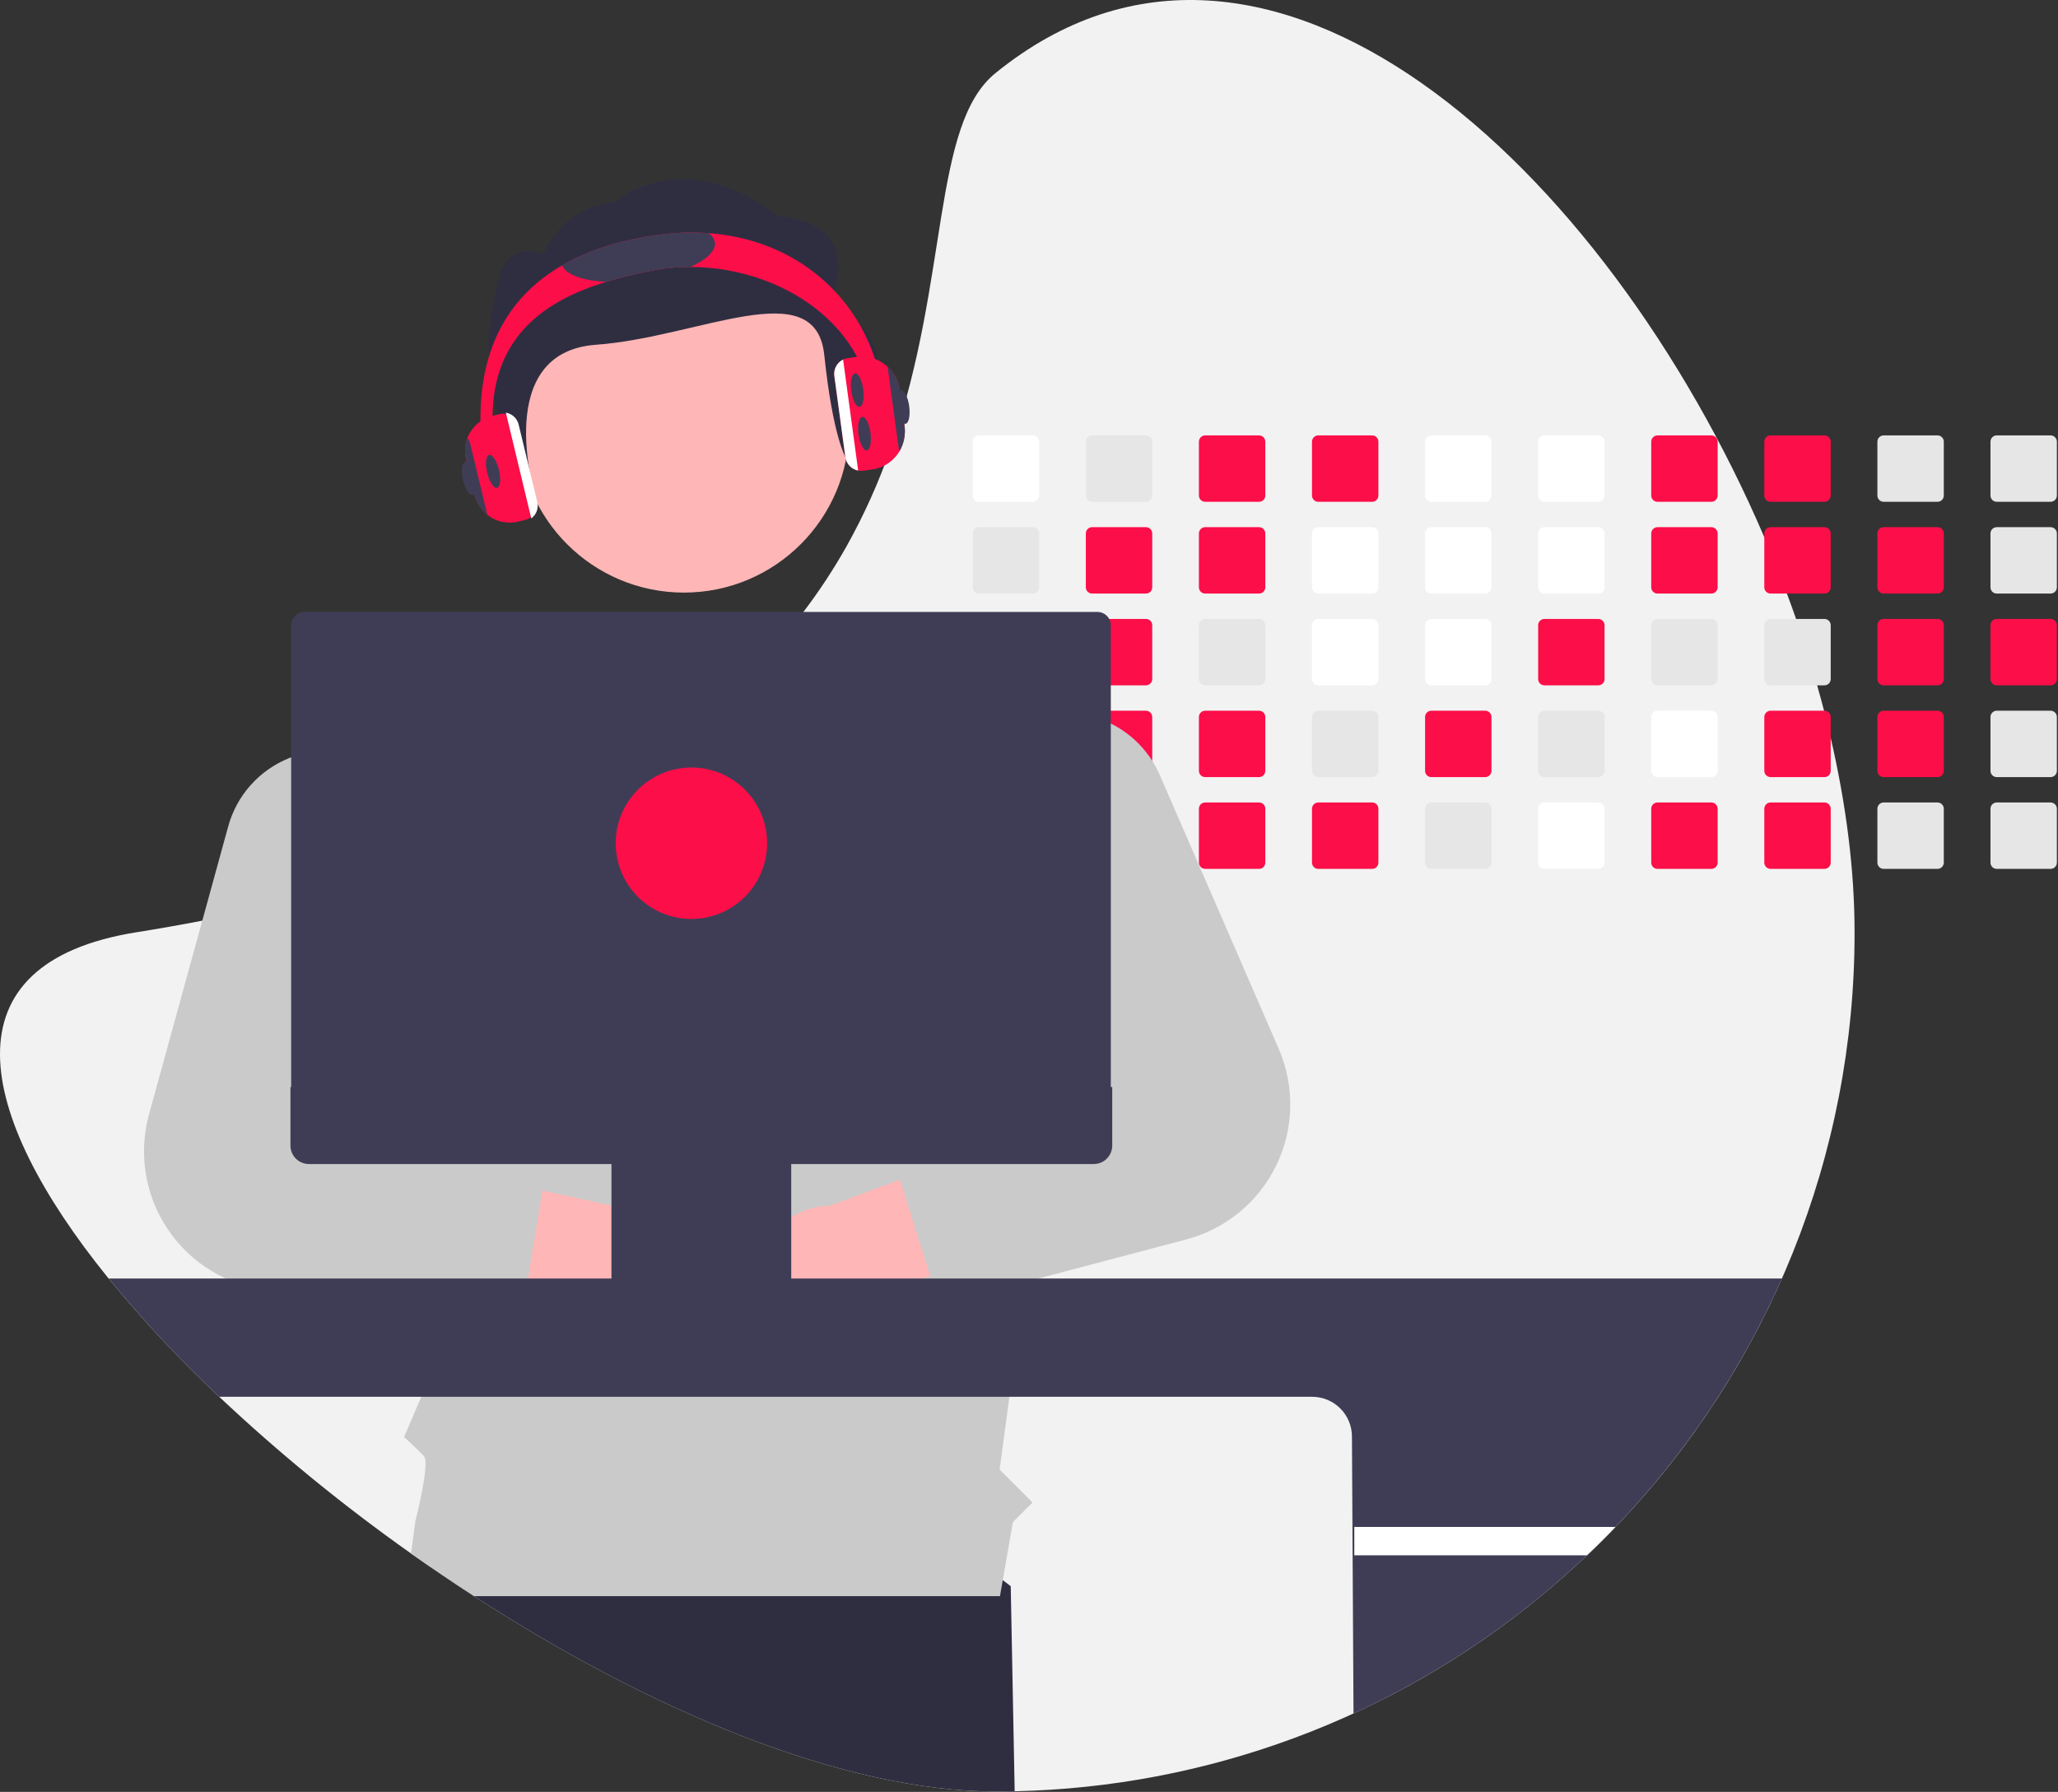 <svg width="851" height="741" viewBox="0 0 851 741" fill="none" xmlns="http://www.w3.org/2000/svg">
<rect x="0" y="0" width="851" height="741" fill="#333333" stroke="none"/>
<g clip-path="url(#clip0_514_107)">
<path d="M766.878 385.54C766.989 477.209 731.556 565.352 668.028 631.44C664.198 635.45 660.265 639.363 656.228 643.18C650.078 649.03 643.721 654.653 637.158 660.05C575.76 710.634 499.112 739.059 419.578 740.74C416.928 740.8 414.268 740.83 411.598 740.83C348.168 740.83 268.388 706.95 195.988 660.05C189.998 656.17 184.061 652.2 178.178 648.14C175.428 646.26 172.691 644.353 169.968 642.42C142.044 622.702 115.539 601.049 90.648 577.62C74.351 562.325 59.068 545.983 44.898 528.7C-10.732 460.08 -23.002 398.25 56.308 385.54C65.698 384.04 74.811 382.436 83.648 380.73C96.448 378.27 108.698 375.613 120.398 372.76C136.158 368.93 150.965 364.776 164.818 360.3C169.478 358.8 174.031 357.27 178.478 355.71C244.218 332.62 288.218 302.51 318.168 269.84C323.248 264.31 327.931 258.713 332.218 253.05C338.777 244.429 344.734 235.368 350.048 225.93C357.383 212.816 363.543 199.079 368.458 184.88L368.728 184.1C392.558 115.36 385.308 51.6 411.598 30.26C523.978 -60.97 663.888 68.95 729.558 222.16C732.868 229.88 735.981 237.646 738.898 245.46C740.208 248.95 741.471 252.446 742.688 255.95C745.888 265.08 748.791 274.233 751.398 283.41C752.398 286.91 753.351 290.406 754.258 293.9C755.228 297.67 756.158 301.43 757.018 305.19C763.408 332.72 766.878 359.87 766.878 385.54Z" fill="#F2F2F2"/>
<path d="M419.578 740.74C416.928 740.8 414.268 740.83 411.598 740.83C348.168 740.83 268.388 706.95 195.988 660.05C189.998 656.17 184.061 652.2 178.178 648.14L183.338 616.74L339.548 596L417.948 655.95L419.578 740.74Z" fill="#2F2E41"/>
<path d="M427.098 180.05H404.838C404.149 180.05 403.488 180.324 403 180.812C402.513 181.299 402.239 181.96 402.238 182.65V204.92C402.239 205.261 402.306 205.598 402.437 205.913C402.568 206.227 402.76 206.513 403.001 206.754C403.243 206.994 403.529 207.185 403.844 207.315C404.16 207.444 404.497 207.511 404.838 207.51H427.098C427.786 207.51 428.446 207.238 428.933 206.752C429.421 206.267 429.696 205.608 429.698 204.92V182.65C429.696 181.961 429.422 181.301 428.934 180.813C428.447 180.326 427.787 180.052 427.098 180.05V180.05Z" fill="white"/>
<path d="M427.098 218H404.838C404.149 218 403.488 218.274 403 218.761C402.513 219.249 402.239 219.91 402.238 220.6V242.87C402.239 243.21 402.306 243.548 402.437 243.863C402.568 244.177 402.76 244.463 403.001 244.704C403.243 244.944 403.529 245.135 403.844 245.265C404.16 245.394 404.497 245.46 404.838 245.46H427.098C427.786 245.46 428.446 245.187 428.933 244.702C429.421 244.216 429.696 243.557 429.698 242.87V220.6C429.696 219.911 429.422 219.25 428.934 218.763C428.447 218.276 427.787 218.001 427.098 218Z" fill="#E6E6E6"/>
<path d="M427.098 255.95H404.838C404.149 255.95 403.488 256.224 403 256.712C402.513 257.199 402.239 257.86 402.238 258.55V280.81C402.238 281.151 402.304 281.49 402.435 281.806C402.565 282.121 402.757 282.408 402.998 282.65C403.24 282.891 403.527 283.083 403.842 283.213C404.158 283.344 404.497 283.41 404.838 283.41H427.098C427.788 283.409 428.449 283.135 428.936 282.648C429.424 282.16 429.698 281.499 429.698 280.81V258.55C429.696 257.861 429.422 257.201 428.934 256.713C428.447 256.226 427.787 255.952 427.098 255.95V255.95Z" fill="#E6E6E6"/>
<path d="M429.658 296.04C429.547 295.441 429.231 294.899 428.763 294.509C428.296 294.118 427.707 293.902 427.098 293.899H404.838C404.149 293.9 403.488 294.174 403 294.661C402.513 295.149 402.239 295.81 402.238 296.5V318.76C402.238 319.101 402.304 319.44 402.435 319.755C402.565 320.071 402.757 320.358 402.998 320.599C403.24 320.841 403.527 321.033 403.842 321.163C404.158 321.293 404.497 321.36 404.838 321.36H427.098C427.788 321.359 428.449 321.085 428.936 320.598C429.424 320.11 429.698 319.449 429.698 318.76V296.5C429.7 296.345 429.687 296.191 429.658 296.04V296.04Z" fill="#E6E6E6"/>
<path d="M428.108 332.05C427.788 331.917 427.445 331.849 427.098 331.85H404.838C404.496 331.849 404.158 331.916 403.842 332.046C403.527 332.177 403.24 332.368 402.998 332.61C402.757 332.851 402.565 333.138 402.435 333.454C402.304 333.77 402.238 334.108 402.238 334.45V356.71C402.237 357.051 402.303 357.39 402.433 357.706C402.563 358.023 402.755 358.31 402.996 358.552C403.238 358.793 403.525 358.985 403.841 359.115C404.157 359.245 404.496 359.311 404.838 359.31H427.098C427.788 359.309 428.449 359.035 428.936 358.548C429.424 358.06 429.698 357.399 429.698 356.71V334.45C429.697 333.938 429.546 333.438 429.263 333.011C428.98 332.585 428.579 332.25 428.108 332.05Z" fill="#E6E6E6"/>
<path d="M473.858 180.05H451.598C450.908 180.05 450.247 180.324 449.76 180.812C449.272 181.299 448.998 181.96 448.998 182.65V204.92C448.998 205.261 449.066 205.598 449.197 205.913C449.328 206.227 449.519 206.513 449.761 206.754C450.002 206.994 450.289 207.185 450.604 207.315C450.919 207.444 451.257 207.511 451.598 207.51H473.858C474.546 207.51 475.206 207.238 475.693 206.752C476.181 206.267 476.456 205.608 476.458 204.92V182.65C476.456 181.961 476.181 181.301 475.694 180.813C475.207 180.326 474.547 180.052 473.858 180.05V180.05Z" fill="#E6E6E6"/>
<path d="M473.858 218H451.598C450.908 218 450.247 218.274 449.76 218.761C449.272 219.249 448.998 219.91 448.998 220.6V242.87C448.998 243.21 449.066 243.548 449.197 243.863C449.328 244.177 449.519 244.463 449.761 244.704C450.002 244.944 450.289 245.135 450.604 245.265C450.919 245.394 451.257 245.46 451.598 245.46H473.858C474.546 245.46 475.206 245.187 475.693 244.702C476.181 244.216 476.456 243.557 476.458 242.87V220.6C476.456 219.911 476.181 219.25 475.694 218.763C475.207 218.276 474.547 218.001 473.858 218Z" fill="#FC0E49"/>
<path d="M473.858 255.95H451.598C450.908 255.95 450.247 256.224 449.76 256.712C449.272 257.199 448.998 257.86 448.998 258.55V280.81C448.997 281.151 449.064 281.49 449.195 281.806C449.325 282.121 449.516 282.408 449.758 282.65C450 282.891 450.286 283.083 450.602 283.213C450.918 283.344 451.256 283.41 451.598 283.41H473.858C474.547 283.409 475.209 283.135 475.696 282.648C476.184 282.16 476.458 281.499 476.458 280.81V258.55C476.456 257.861 476.181 257.201 475.694 256.713C475.207 256.226 474.547 255.952 473.858 255.95V255.95Z" fill="#FC0E49"/>
<path d="M473.858 293.899H451.598C451.053 293.9 450.522 294.072 450.08 294.392C449.638 294.711 449.309 295.162 449.138 295.679C449.045 295.943 448.998 296.22 448.998 296.499V318.759C448.997 319.101 449.064 319.439 449.195 319.755C449.325 320.071 449.516 320.358 449.758 320.599C449.999 320.841 450.286 321.033 450.602 321.163C450.918 321.293 451.256 321.36 451.598 321.359H473.858C474.547 321.359 475.209 321.085 475.696 320.598C476.184 320.11 476.458 319.449 476.458 318.759V296.499C476.456 295.811 476.181 295.15 475.694 294.663C475.207 294.176 474.547 293.901 473.858 293.899V293.899Z" fill="#FC0E49"/>
<path d="M473.858 331.85H451.598C451.256 331.849 450.918 331.916 450.602 332.046C450.286 332.177 450 332.368 449.758 332.61C449.516 332.851 449.325 333.138 449.195 333.454C449.064 333.77 448.997 334.108 448.998 334.45V356.71C448.997 357.051 449.064 357.39 449.195 357.705C449.325 358.021 449.516 358.308 449.758 358.55C450 358.791 450.286 358.983 450.602 359.113C450.918 359.244 451.256 359.31 451.598 359.31H473.858C474.547 359.309 475.209 359.035 475.696 358.548C476.184 358.06 476.458 357.399 476.458 356.71V334.45C476.458 333.76 476.184 333.099 475.696 332.611C475.209 332.124 474.547 331.85 473.858 331.85V331.85Z" fill="#E6E6E6"/>
<path d="M520.618 180.05H498.358C497.668 180.05 497.007 180.324 496.52 180.812C496.032 181.299 495.758 181.96 495.758 182.65V204.92C495.758 205.261 495.826 205.598 495.957 205.913C496.087 206.227 496.279 206.513 496.521 206.754C496.762 206.994 497.049 207.185 497.364 207.315C497.679 207.444 498.017 207.511 498.358 207.51H520.618C521.306 207.51 521.966 207.238 522.453 206.752C522.94 206.267 523.215 205.608 523.218 204.92V182.65C523.216 181.961 522.941 181.301 522.454 180.813C521.967 180.326 521.307 180.052 520.618 180.05V180.05Z" fill="#FC0E49"/>
<path d="M520.618 218H498.358C497.668 218 497.007 218.274 496.52 218.761C496.032 219.249 495.758 219.91 495.758 220.6V242.87C495.758 243.21 495.826 243.548 495.957 243.863C496.087 244.177 496.279 244.463 496.521 244.704C496.762 244.944 497.049 245.135 497.364 245.265C497.679 245.394 498.017 245.46 498.358 245.46H520.618C521.306 245.46 521.966 245.187 522.453 244.702C522.94 244.216 523.215 243.557 523.218 242.87V220.6C523.216 219.911 522.941 219.25 522.454 218.763C521.967 218.276 521.307 218.001 520.618 218Z" fill="#FC0E49"/>
<path d="M520.618 255.95H498.358C497.668 255.95 497.007 256.224 496.52 256.712C496.032 257.199 495.758 257.86 495.758 258.55V280.81C495.757 281.151 495.824 281.49 495.954 281.806C496.085 282.121 496.276 282.408 496.518 282.65C496.759 282.891 497.046 283.083 497.362 283.213C497.678 283.344 498.016 283.41 498.358 283.41H520.618C521.307 283.409 521.968 283.135 522.456 282.648C522.943 282.16 523.217 281.499 523.218 280.81V258.55C523.216 257.861 522.941 257.201 522.454 256.713C521.967 256.226 521.307 255.952 520.618 255.95V255.95Z" fill="#E6E6E6"/>
<path d="M520.618 293.899H498.358C497.668 293.9 497.007 294.174 496.52 294.661C496.032 295.149 495.758 295.81 495.758 296.5V318.76C495.757 319.101 495.824 319.44 495.954 319.755C496.085 320.071 496.276 320.358 496.518 320.599C496.759 320.841 497.046 321.033 497.362 321.163C497.678 321.293 498.016 321.36 498.358 321.36H520.618C521.307 321.359 521.968 321.085 522.456 320.598C522.943 320.11 523.217 319.449 523.218 318.76V296.5C523.216 295.811 522.941 295.15 522.454 294.663C521.967 294.176 521.307 293.901 520.618 293.899V293.899Z" fill="#FC0E49"/>
<path d="M520.618 331.85H498.358C498.016 331.849 497.678 331.916 497.362 332.046C497.046 332.177 496.759 332.368 496.518 332.61C496.276 332.851 496.085 333.138 495.954 333.454C495.824 333.77 495.757 334.108 495.758 334.45V356.71C495.757 357.051 495.824 357.39 495.954 357.705C496.085 358.021 496.276 358.308 496.518 358.55C496.759 358.791 497.046 358.983 497.362 359.113C497.678 359.244 498.016 359.31 498.358 359.31H520.618C521.307 359.309 521.968 359.035 522.456 358.548C522.943 358.06 523.217 357.399 523.218 356.71V334.45C523.217 333.76 522.943 333.099 522.456 332.611C521.968 332.124 521.307 331.85 520.618 331.85V331.85Z" fill="#FC0E49"/>
<path d="M567.378 180.05H545.118C544.428 180.05 543.767 180.324 543.279 180.812C542.792 181.299 542.518 181.96 542.518 182.65V204.92C542.518 205.261 542.585 205.598 542.716 205.913C542.847 206.227 543.039 206.513 543.28 206.754C543.522 206.994 543.808 207.185 544.124 207.315C544.439 207.444 544.777 207.511 545.118 207.51H567.378C568.065 207.51 568.725 207.238 569.213 206.752C569.7 206.267 569.975 205.608 569.978 204.92V182.65C569.976 181.961 569.701 181.301 569.214 180.813C568.727 180.326 568.067 180.052 567.378 180.05V180.05Z" fill="#FC0E49"/>
<path d="M567.378 218H545.118C544.428 218 543.767 218.274 543.279 218.761C542.792 219.249 542.518 219.91 542.518 220.6V242.87C542.518 243.21 542.585 243.548 542.716 243.863C542.847 244.177 543.039 244.463 543.28 244.704C543.522 244.944 543.808 245.135 544.124 245.265C544.439 245.394 544.777 245.46 545.118 245.46H567.378C568.065 245.46 568.725 245.187 569.213 244.702C569.7 244.216 569.975 243.557 569.978 242.87V220.6C569.976 219.911 569.701 219.25 569.214 218.763C568.727 218.276 568.067 218.001 567.378 218V218Z" fill="white"/>
<path d="M567.378 255.95H545.118C544.428 255.95 543.767 256.224 543.279 256.712C542.792 257.199 542.518 257.86 542.518 258.55V280.81C542.517 281.151 542.584 281.49 542.714 281.806C542.845 282.121 543.036 282.408 543.278 282.65C543.519 282.891 543.806 283.083 544.122 283.213C544.438 283.344 544.776 283.41 545.118 283.41H567.378C568.067 283.409 568.728 283.135 569.216 282.648C569.703 282.16 569.977 281.499 569.978 280.81V258.55C569.976 257.861 569.701 257.201 569.214 256.713C568.727 256.226 568.067 255.952 567.378 255.95V255.95Z" fill="white"/>
<path d="M567.378 293.899H545.118C544.428 293.9 543.767 294.174 543.279 294.661C542.792 295.149 542.518 295.81 542.518 296.5V318.76C542.517 319.101 542.584 319.44 542.714 319.755C542.845 320.071 543.036 320.358 543.278 320.6C543.519 320.841 543.806 321.033 544.122 321.163C544.438 321.293 544.776 321.36 545.118 321.36H567.378C568.067 321.359 568.728 321.085 569.216 320.598C569.703 320.11 569.977 319.449 569.978 318.76V296.5C569.976 295.811 569.701 295.15 569.214 294.663C568.727 294.176 568.067 293.901 567.378 293.899V293.899Z" fill="#E6E6E6"/>
<path d="M567.378 331.85H545.118C544.776 331.849 544.438 331.916 544.122 332.046C543.806 332.177 543.519 332.368 543.278 332.61C543.036 332.851 542.845 333.138 542.714 333.454C542.584 333.77 542.517 334.108 542.518 334.45V356.71C542.517 357.051 542.584 357.39 542.714 357.705C542.845 358.021 543.036 358.308 543.278 358.55C543.519 358.791 543.806 358.983 544.122 359.113C544.438 359.244 544.776 359.31 545.118 359.31H567.378C568.067 359.309 568.728 359.035 569.216 358.548C569.703 358.06 569.977 357.399 569.978 356.71V334.45C569.977 333.76 569.703 333.099 569.216 332.611C568.728 332.124 568.067 331.85 567.378 331.85V331.85Z" fill="#FC0E49"/>
<path d="M614.137 180.05H591.867C591.179 180.052 590.521 180.327 590.035 180.815C589.55 181.302 589.277 181.962 589.277 182.65V204.92C589.277 205.607 589.55 206.265 590.036 206.751C590.522 207.237 591.18 207.51 591.867 207.51H614.137C614.825 207.51 615.485 207.238 615.973 206.752C616.46 206.267 616.735 205.608 616.737 204.92V182.65C616.735 181.961 616.461 181.301 615.974 180.813C615.486 180.326 614.826 180.052 614.137 180.05Z" fill="white"/>
<path d="M614.137 218H591.867C591.179 218.002 590.521 218.277 590.035 218.764C589.55 219.252 589.277 219.912 589.277 220.6V242.87C589.277 243.556 589.55 244.215 590.036 244.701C590.522 245.186 591.18 245.459 591.867 245.46H614.137C614.825 245.46 615.485 245.187 615.973 244.702C616.46 244.216 616.735 243.557 616.737 242.87V220.6C616.735 219.911 616.461 219.25 615.974 218.763C615.487 218.276 614.826 218.001 614.137 218V218Z" fill="white"/>
<path d="M614.137 255.95H591.867C591.179 255.952 590.521 256.227 590.035 256.715C589.55 257.202 589.277 257.862 589.277 258.55V280.81C589.276 281.151 589.343 281.488 589.472 281.804C589.602 282.119 589.793 282.405 590.033 282.647C590.274 282.888 590.56 283.08 590.874 283.211C591.189 283.342 591.527 283.409 591.867 283.41H614.137C614.827 283.409 615.488 283.135 615.976 282.648C616.463 282.16 616.737 281.499 616.737 280.81V258.55C616.735 257.861 616.461 257.201 615.974 256.713C615.487 256.226 614.826 255.952 614.137 255.95V255.95Z" fill="white"/>
<path d="M614.137 293.899H591.867C591.179 293.902 590.521 294.177 590.035 294.664C589.55 295.152 589.277 295.812 589.277 296.5V318.76C589.276 319.1 589.343 319.438 589.472 319.753C589.602 320.069 589.793 320.355 590.033 320.597C590.274 320.838 590.56 321.03 590.874 321.161C591.189 321.292 591.527 321.359 591.867 321.36H614.137C614.827 321.359 615.488 321.085 615.976 320.598C616.463 320.11 616.737 319.449 616.737 318.76V296.5C616.735 295.811 616.461 295.15 615.974 294.663C615.487 294.176 614.826 293.901 614.137 293.899V293.899Z" fill="#FC0E49"/>
<path d="M614.137 331.85H591.867C591.527 331.85 591.189 331.918 590.874 332.048C590.56 332.179 590.274 332.371 590.033 332.613C589.793 332.854 589.602 333.141 589.472 333.456C589.343 333.771 589.276 334.109 589.277 334.45V356.71C589.276 357.05 589.343 357.388 589.472 357.703C589.602 358.019 589.793 358.305 590.033 358.547C590.274 358.788 590.56 358.98 590.874 359.111C591.189 359.242 591.527 359.309 591.867 359.31H614.137C614.827 359.309 615.488 359.035 615.976 358.548C616.463 358.06 616.737 357.399 616.737 356.71V334.45C616.737 333.76 616.463 333.099 615.976 332.611C615.488 332.124 614.827 331.85 614.137 331.85V331.85Z" fill="#E6E6E6"/>
<path d="M660.897 180.05H638.627C637.939 180.052 637.28 180.327 636.795 180.815C636.309 181.302 636.037 181.962 636.037 182.65V204.92C636.037 205.607 636.31 206.265 636.796 206.751C637.282 207.237 637.94 207.51 638.627 207.51H660.897C661.585 207.51 662.245 207.237 662.732 206.752C663.22 206.266 663.495 205.608 663.497 204.92V182.65C663.495 181.961 663.221 181.301 662.733 180.813C662.246 180.326 661.586 180.052 660.897 180.05V180.05Z" fill="white"/>
<path d="M660.897 218H638.627C637.939 218.002 637.28 218.277 636.795 218.764C636.309 219.252 636.037 219.912 636.037 220.6V242.87C636.037 243.556 636.31 244.215 636.796 244.701C637.282 245.186 637.94 245.459 638.627 245.46H660.897C661.585 245.46 662.245 245.187 662.732 244.702C663.22 244.216 663.495 243.557 663.497 242.87V220.6C663.495 219.911 663.221 219.25 662.733 218.763C662.246 218.276 661.586 218.002 660.897 218V218Z" fill="white"/>
<path d="M660.897 255.95H638.627C637.939 255.952 637.28 256.227 636.795 256.715C636.309 257.202 636.037 257.862 636.037 258.55V280.81C636.036 281.151 636.102 281.488 636.232 281.804C636.362 282.119 636.552 282.405 636.793 282.647C637.034 282.888 637.319 283.08 637.634 283.211C637.949 283.342 638.286 283.409 638.627 283.41H660.897C661.587 283.409 662.248 283.135 662.735 282.648C663.223 282.16 663.497 281.499 663.497 280.81V258.55C663.495 257.861 663.221 257.201 662.733 256.714C662.246 256.226 661.586 255.952 660.897 255.95V255.95Z" fill="#FC0E49"/>
<path d="M660.897 293.899H638.627C637.939 293.902 637.28 294.177 636.795 294.664C636.309 295.152 636.037 295.812 636.037 296.5V318.76C636.036 319.1 636.102 319.438 636.232 319.753C636.362 320.069 636.552 320.355 636.793 320.597C637.034 320.838 637.319 321.03 637.634 321.161C637.949 321.292 638.286 321.359 638.627 321.36H660.897C661.587 321.359 662.248 321.085 662.735 320.598C663.223 320.11 663.497 319.449 663.497 318.76V296.5C663.495 295.811 663.221 295.15 662.733 294.663C662.246 294.176 661.586 293.901 660.897 293.899V293.899Z" fill="#E6E6E6"/>
<path d="M660.897 331.85H638.627C638.286 331.85 637.949 331.918 637.634 332.048C637.319 332.179 637.034 332.371 636.793 332.613C636.552 332.854 636.362 333.141 636.232 333.456C636.102 333.771 636.036 334.109 636.037 334.45V356.71C636.036 357.05 636.102 357.388 636.232 357.703C636.362 358.019 636.552 358.305 636.793 358.547C637.034 358.788 637.319 358.98 637.634 359.111C637.949 359.242 638.286 359.309 638.627 359.31H660.897C661.587 359.309 662.248 359.035 662.735 358.548C663.223 358.06 663.497 357.399 663.497 356.71V334.45C663.497 333.76 663.223 333.099 662.735 332.611C662.248 332.124 661.587 331.85 660.897 331.85Z" fill="white"/>
<path d="M707.659 180.05H685.389C684.701 180.052 684.042 180.327 683.557 180.815C683.071 181.302 682.799 181.962 682.799 182.65V204.92C682.799 205.607 683.072 206.265 683.558 206.751C684.043 207.237 684.702 207.51 685.389 207.51H707.659C708.347 207.51 709.007 207.237 709.494 206.752C709.981 206.266 710.256 205.608 710.259 204.92V182.65C710.257 181.961 709.982 181.301 709.495 180.813C709.008 180.326 708.348 180.052 707.659 180.05V180.05Z" fill="#FC0E49"/>
<path d="M707.659 218H685.389C684.701 218.002 684.042 218.277 683.557 218.764C683.071 219.252 682.799 219.912 682.799 220.6V242.87C682.799 243.556 683.072 244.215 683.558 244.701C684.043 245.186 684.702 245.459 685.389 245.46H707.659C708.347 245.46 709.007 245.187 709.494 244.702C709.981 244.216 710.256 243.557 710.259 242.87V220.6C710.257 219.911 709.982 219.25 709.495 218.763C709.008 218.276 708.348 218.002 707.659 218Z" fill="#FC0E49"/>
<path d="M707.659 255.95H685.389C684.701 255.952 684.042 256.227 683.557 256.715C683.071 257.202 682.799 257.862 682.799 258.55V280.81C682.798 281.151 682.864 281.488 682.994 281.804C683.124 282.119 683.314 282.405 683.555 282.647C683.795 282.888 684.081 283.08 684.396 283.211C684.711 283.342 685.048 283.409 685.389 283.41H707.659C708.348 283.409 709.009 283.135 709.497 282.648C709.984 282.16 710.259 281.499 710.259 280.81V258.55C710.257 257.861 709.982 257.201 709.495 256.714C709.008 256.226 708.348 255.952 707.659 255.95V255.95Z" fill="#E6E6E6"/>
<path d="M707.659 293.899H685.389C684.701 293.902 684.042 294.177 683.557 294.664C683.071 295.152 682.799 295.812 682.799 296.5V318.76C682.798 319.1 682.864 319.438 682.994 319.753C683.124 320.069 683.314 320.355 683.555 320.597C683.795 320.838 684.081 321.03 684.396 321.161C684.711 321.292 685.048 321.359 685.389 321.36H707.659C708.348 321.359 709.009 321.085 709.497 320.598C709.985 320.11 710.259 319.449 710.259 318.76V296.5C710.257 295.811 709.982 295.15 709.495 294.663C709.008 294.176 708.348 293.901 707.659 293.899V293.899Z" fill="white"/>
<path d="M707.659 331.85H685.389C685.048 331.85 684.711 331.918 684.396 332.048C684.081 332.179 683.795 332.371 683.555 332.613C683.314 332.854 683.124 333.141 682.994 333.456C682.864 333.771 682.798 334.109 682.799 334.45V356.71C682.798 357.05 682.864 357.388 682.994 357.703C683.124 358.019 683.314 358.305 683.555 358.547C683.795 358.788 684.081 358.98 684.396 359.111C684.711 359.242 685.048 359.309 685.389 359.31H707.659C708.348 359.309 709.009 359.035 709.497 358.548C709.985 358.06 710.259 357.399 710.259 356.71V334.45C710.259 333.76 709.985 333.099 709.497 332.611C709.009 332.124 708.348 331.85 707.659 331.85Z" fill="#FC0E49"/>
<path d="M754.419 180.05H732.149C731.461 180.052 730.802 180.327 730.316 180.815C729.831 181.302 729.558 181.962 729.559 182.65V204.92C729.559 205.607 729.832 206.265 730.317 206.751C730.803 207.237 731.462 207.51 732.149 207.51H754.419C755.106 207.51 755.766 207.237 756.254 206.752C756.741 206.266 757.016 205.608 757.019 204.92V182.65C757.017 181.961 756.742 181.301 756.255 180.813C755.768 180.326 755.108 180.052 754.419 180.05Z" fill="#FC0E49"/>
<path d="M754.419 218H732.149C731.461 218.002 730.802 218.277 730.316 218.764C729.831 219.252 729.558 219.912 729.559 220.6V242.87C729.559 243.556 729.832 244.215 730.317 244.701C730.803 245.186 731.462 245.459 732.149 245.46H754.419C755.106 245.46 755.766 245.187 756.254 244.702C756.741 244.216 757.016 243.557 757.019 242.87V220.6C757.017 219.911 756.742 219.25 756.255 218.763C755.768 218.276 755.108 218.002 754.419 218V218Z" fill="#FC0E49"/>
<path d="M754.419 255.95H732.149C731.461 255.952 730.802 256.227 730.316 256.715C729.831 257.202 729.558 257.862 729.559 258.55V280.81C729.558 281.151 729.624 281.488 729.754 281.804C729.883 282.119 730.074 282.405 730.314 282.647C730.555 282.888 730.841 283.08 731.156 283.211C731.47 283.342 731.808 283.409 732.149 283.41H754.419C755.108 283.409 755.769 283.135 756.257 282.648C756.744 282.16 757.018 281.499 757.019 280.81V258.55C757.017 257.861 756.742 257.201 756.255 256.714C755.768 256.226 755.108 255.952 754.419 255.95Z" fill="#E6E6E6"/>
<path d="M754.419 293.899H732.149C731.461 293.902 730.802 294.177 730.316 294.664C729.831 295.152 729.558 295.812 729.559 296.5V318.76C729.558 319.1 729.624 319.438 729.754 319.753C729.883 320.069 730.074 320.355 730.314 320.597C730.555 320.838 730.841 321.03 731.156 321.161C731.47 321.292 731.808 321.359 732.149 321.36H754.419C755.108 321.359 755.769 321.085 756.257 320.598C756.744 320.11 757.018 319.449 757.019 318.76V296.5C757.017 295.811 756.742 295.15 756.255 294.663C755.768 294.176 755.108 293.901 754.419 293.899V293.899Z" fill="#FC0E49"/>
<path d="M754.419 331.85H732.149C731.808 331.85 731.47 331.918 731.156 332.048C730.841 332.179 730.555 332.371 730.314 332.613C730.074 332.854 729.883 333.141 729.754 333.456C729.624 333.771 729.558 334.109 729.559 334.45V356.71C729.558 357.05 729.624 357.388 729.754 357.703C729.883 358.019 730.074 358.305 730.314 358.547C730.555 358.788 730.841 358.98 731.156 359.111C731.47 359.242 731.808 359.309 732.149 359.31H754.419C755.108 359.309 755.769 359.035 756.257 358.548C756.744 358.06 757.018 357.399 757.019 356.71V334.45C757.018 333.76 756.744 333.099 756.257 332.611C755.769 332.124 755.108 331.85 754.419 331.85V331.85Z" fill="#FC0E49"/>
<path d="M801.178 180.05H778.908C778.22 180.052 777.562 180.327 777.076 180.815C776.591 181.302 776.318 181.962 776.318 182.65V204.92C776.318 205.607 776.591 206.265 777.077 206.751C777.563 207.237 778.221 207.51 778.908 207.51H801.178C801.866 207.51 802.526 207.237 803.014 206.752C803.501 206.266 803.776 205.608 803.778 204.92V182.65C803.776 181.961 803.502 181.301 803.015 180.813C802.527 180.326 801.867 180.052 801.178 180.05V180.05Z" fill="#E6E6E6"/>
<path d="M801.178 218H778.908C778.22 218.002 777.562 218.277 777.076 218.764C776.591 219.252 776.318 219.912 776.318 220.6V242.87C776.318 243.556 776.591 244.215 777.077 244.701C777.563 245.186 778.221 245.459 778.908 245.46H801.178C801.866 245.46 802.526 245.187 803.014 244.702C803.501 244.216 803.776 243.557 803.778 242.87V220.6C803.776 219.911 803.502 219.25 803.015 218.763C802.527 218.276 801.867 218.002 801.178 218V218Z" fill="#FC0E49"/>
<path d="M801.178 255.95H778.908C778.22 255.952 777.562 256.227 777.076 256.715C776.591 257.202 776.318 257.862 776.318 258.55V280.81C776.317 281.151 776.384 281.488 776.513 281.804C776.643 282.119 776.834 282.405 777.074 282.647C777.315 282.888 777.601 283.08 777.915 283.211C778.23 283.342 778.567 283.409 778.908 283.41H801.178C801.868 283.409 802.529 283.135 803.016 282.648C803.504 282.16 803.778 281.499 803.778 280.81V258.55C803.776 257.861 803.502 257.201 803.015 256.714C802.527 256.226 801.867 255.952 801.178 255.95V255.95Z" fill="#FC0E49"/>
<path d="M801.178 293.899H778.908C778.22 293.902 777.562 294.177 777.076 294.664C776.591 295.152 776.318 295.812 776.318 296.5V318.76C776.317 319.1 776.384 319.438 776.513 319.753C776.643 320.069 776.834 320.355 777.074 320.597C777.315 320.838 777.601 321.03 777.915 321.161C778.23 321.292 778.567 321.359 778.908 321.36H801.178C801.868 321.359 802.529 321.085 803.016 320.598C803.504 320.11 803.778 319.449 803.778 318.76V296.5C803.776 295.811 803.502 295.15 803.015 294.663C802.527 294.176 801.867 293.901 801.178 293.899V293.899Z" fill="#FC0E49"/>
<path d="M801.178 331.85H778.908C778.567 331.85 778.23 331.918 777.915 332.048C777.601 332.179 777.315 332.371 777.074 332.613C776.834 332.854 776.643 333.141 776.513 333.456C776.384 333.771 776.317 334.109 776.318 334.45V356.71C776.317 357.05 776.384 357.388 776.513 357.703C776.643 358.019 776.834 358.305 777.074 358.547C777.315 358.788 777.601 358.98 777.915 359.111C778.23 359.242 778.567 359.309 778.908 359.31H801.178C801.868 359.309 802.529 359.035 803.016 358.548C803.504 358.06 803.778 357.399 803.778 356.71V334.45C803.778 333.76 803.504 333.099 803.016 332.611C802.529 332.124 801.868 331.85 801.178 331.85V331.85Z" fill="#E6E6E6"/>
<path d="M847.938 180.05H825.668C824.98 180.052 824.321 180.327 823.836 180.815C823.35 181.302 823.078 181.962 823.078 182.65V204.92C823.078 205.607 823.351 206.265 823.837 206.751C824.323 207.237 824.981 207.51 825.668 207.51H847.938C848.626 207.51 849.286 207.237 849.773 206.752C850.261 206.266 850.536 205.608 850.538 204.92V182.65C850.536 181.961 850.262 181.301 849.774 180.813C849.287 180.326 848.627 180.052 847.938 180.05V180.05Z" fill="#E6E6E6"/>
<path d="M847.938 218H825.668C824.98 218.002 824.321 218.277 823.836 218.764C823.35 219.252 823.078 219.912 823.078 220.6V242.87C823.078 243.556 823.351 244.215 823.837 244.701C824.323 245.186 824.981 245.459 825.668 245.46H847.938C848.626 245.46 849.286 245.187 849.773 244.702C850.261 244.216 850.536 243.557 850.538 242.87V220.6C850.536 219.911 850.262 219.25 849.774 218.763C849.287 218.276 848.627 218.002 847.938 218V218Z" fill="#E6E6E6"/>
<path d="M847.938 255.95H825.668C824.98 255.952 824.321 256.227 823.836 256.715C823.35 257.202 823.078 257.862 823.078 258.55V280.81C823.077 281.151 823.143 281.488 823.273 281.804C823.403 282.119 823.593 282.405 823.834 282.647C824.075 282.888 824.36 283.08 824.675 283.211C824.99 283.342 825.327 283.409 825.668 283.41H847.938C848.628 283.409 849.289 283.135 849.776 282.648C850.264 282.16 850.538 281.499 850.538 280.81V258.55C850.536 257.861 850.262 257.201 849.774 256.714C849.287 256.226 848.627 255.952 847.938 255.95V255.95Z" fill="#FC0E49"/>
<path d="M847.938 293.899H825.668C824.98 293.902 824.321 294.177 823.836 294.664C823.35 295.152 823.078 295.812 823.078 296.5V318.76C823.077 319.1 823.143 319.438 823.273 319.753C823.403 320.069 823.593 320.355 823.834 320.597C824.075 320.838 824.36 321.03 824.675 321.161C824.99 321.292 825.327 321.359 825.668 321.36H847.938C848.628 321.359 849.289 321.085 849.776 320.598C850.264 320.11 850.538 319.449 850.538 318.76V296.5C850.536 295.811 850.262 295.15 849.774 294.663C849.287 294.176 848.627 293.901 847.938 293.899V293.899Z" fill="#E6E6E6"/>
<path d="M847.938 331.85H825.668C825.327 331.85 824.99 331.918 824.675 332.048C824.36 332.179 824.075 332.371 823.834 332.613C823.593 332.854 823.403 333.141 823.273 333.456C823.143 333.771 823.077 334.109 823.078 334.45V356.71C823.077 357.05 823.143 357.388 823.273 357.703C823.403 358.019 823.593 358.305 823.834 358.547C824.075 358.788 824.36 358.98 824.675 359.111C824.99 359.242 825.327 359.309 825.668 359.31H847.938C848.628 359.309 849.289 359.035 849.776 358.548C850.264 358.06 850.538 357.399 850.538 356.71V334.45C850.538 333.76 850.264 333.099 849.776 332.611C849.289 332.124 848.628 331.85 847.938 331.85V331.85Z" fill="#E6E6E6"/>
<path d="M336.095 660.051H335.475L336.005 659.981L336.095 660.051Z" fill="#2F2E41"/>
<path d="M282.814 245.055C320.547 245.055 351.136 214.466 351.136 176.733C351.136 139 320.547 108.411 282.814 108.411C245.081 108.411 214.492 139 214.492 176.733C214.492 214.466 245.081 245.055 282.814 245.055Z" fill="#FFB6B6"/>
<path d="M342.646 126.64C342.646 126.64 360.516 92.48 321.202 89.374C321.202 89.374 287.687 58.972 253.527 83.816C253.527 83.816 234.893 83.816 224.704 104.902C224.704 104.902 210.049 99.344 206.828 114.218C206.828 114.218 196.105 145.274 206.828 173.224C217.552 201.174 221.114 204.279 221.114 204.279C221.114 204.279 203.493 145.681 246.384 142.575C289.275 139.469 337.27 112.666 340.845 146.826C344.419 180.987 349.798 189.404 349.798 189.404C349.798 189.404 383.748 140.615 342.646 126.64Z" fill="#2F2E41"/>
<path d="M459.549 345.11L459.329 346.27L456.859 359.31L439.789 449.51L438.779 454.82L436.659 466.05L433.759 481.37L427.329 515.32L425.489 525.05L424.799 528.7L424.559 529.98L422.649 540.05L422.069 543.09L417.409 577.62L413.339 607.71L426.959 621.329L418.839 629.449L413.509 659.98L413.519 660.05H195.989C187.189 654.35 178.515 648.473 169.969 642.419L171.759 629.02C171.759 629.02 177.919 605.09 175.329 602.23C172.749 599.37 167.089 594.26 167.089 594.26L174.219 577.62L175.209 575.31L173.549 540.88L173.509 540.05L172.959 528.699L172.889 527.239L172.779 525.05L170.669 481.369L170.629 480.649L169.989 467.409L169.389 454.82L169.129 449.509L166.559 396.379L164.819 360.3L163.299 328.89L169.409 326.82L234.759 304.609L261.829 269.419L318.169 269.839L345.749 270.05L391.769 312.729L402.239 317.729L402.319 317.769L409.829 321.359L428.869 330.449L448.999 340.07L459.329 345L459.549 345.11Z" fill="#CACACA"/>
<path d="M269.109 557.551C264.981 559.15 260.552 559.825 256.134 559.528C251.717 559.23 247.418 557.968 243.541 555.829C239.664 553.691 236.303 550.728 233.695 547.15C231.087 543.573 229.295 539.466 228.446 535.121L121.887 520.003L158.93 478.101L254.441 498.881C261.835 497.938 269.319 499.74 275.473 503.946C281.628 508.151 286.026 514.469 287.834 521.701C289.643 528.933 288.735 536.576 285.284 543.184C281.833 549.791 276.078 554.903 269.109 557.551V557.551Z" fill="#FFB6B6"/>
<path d="M221.598 481.369C219.624 478.867 216.83 477.142 213.708 476.499L169.988 467.409L165.498 466.479C162.889 465.935 160.424 464.845 158.265 463.282C156.105 461.719 154.3 459.718 152.968 457.409C151.586 454.986 150.75 452.29 150.518 449.509C150.31 446.982 150.612 444.438 151.408 442.029L166.558 396.379L176.388 366.76C177.579 363.187 178.282 359.47 178.478 355.709C179.026 345.302 175.806 335.046 169.408 326.82C163.783 319.589 155.982 314.359 147.157 311.903C138.331 309.446 128.95 309.894 120.398 313.179C120.148 313.27 119.888 313.37 119.638 313.469C113.505 315.918 108.026 319.76 103.633 324.69C99.241 329.621 96.055 335.506 94.328 341.879L83.648 380.729L61.618 460.82C59.413 468.844 58.967 477.25 60.312 485.462C61.657 493.675 64.76 501.5 69.409 508.402C74.059 515.304 80.144 521.119 87.25 525.451C94.356 529.783 102.313 532.528 110.578 533.499L173.548 540.879L202.688 544.3C206.058 544.704 209.456 543.825 212.206 541.836C214.956 539.848 216.857 536.896 217.528 533.569C217.575 533.388 217.612 533.205 217.638 533.019L218.338 528.699L224.268 492.319L224.328 491.949C224.637 490.093 224.554 488.193 224.083 486.37C223.613 484.548 222.767 482.845 221.598 481.369Z" fill="#CACACA"/>
<path d="M336.983 558.717C341.296 559.719 345.776 559.762 350.108 558.845C354.439 557.927 358.517 556.071 362.053 553.407C365.59 550.743 368.5 547.337 370.577 543.427C372.655 539.517 373.85 535.199 374.078 530.777L477.44 500.783L434.858 464.524L343.232 498.565C335.778 498.674 328.624 501.513 323.123 506.545C317.623 511.577 314.16 518.451 313.39 525.866C312.619 533.28 314.596 540.72 318.944 546.775C323.293 552.829 329.711 557.079 336.983 558.717V558.717Z" fill="#FFB6B6"/>
<path d="M528.758 433.69L479.598 320.55C475.577 311.261 468.396 303.697 459.328 299.2C456.526 297.82 453.582 296.747 450.548 296C450.078 295.88 449.608 295.77 449.138 295.68C442.706 294.276 436.034 294.399 429.658 296.04C423.83 297.537 418.383 300.246 413.672 303.99C408.961 307.734 405.093 312.43 402.318 317.77C402.288 317.814 402.261 317.861 402.238 317.91C399.14 323.904 397.492 330.543 397.428 337.291C397.363 344.038 398.884 350.707 401.868 356.76L402.478 357.98L437.218 427.75C438.405 430.135 439.073 432.745 439.18 435.408C439.286 438.07 438.829 440.725 437.838 443.198C436.846 445.671 435.343 447.906 433.427 449.758C431.51 451.609 429.224 453.034 426.718 453.94L424.278 454.82L380.398 470.67C377.106 471.845 374.397 474.251 372.844 477.383C371.29 480.515 371.012 484.127 372.068 487.46L372.178 487.81L384.478 527.17C384.538 527.35 384.598 527.53 384.668 527.71C384.776 528.049 384.91 528.38 385.068 528.7C386.376 531.631 388.686 534.001 391.584 535.381C394.482 536.761 397.778 537.062 400.878 536.23L424.558 529.98L429.388 528.7L490.538 512.55C498.584 510.424 506.076 506.584 512.5 501.293C518.925 496.003 524.13 489.386 527.759 481.897C531.389 474.408 533.358 466.223 533.53 457.903C533.702 449.582 532.075 441.323 528.758 433.69L528.758 433.69Z" fill="#CACACA"/>
<path d="M44.898 528.7C59.069 545.983 74.351 562.325 90.648 577.62H542.618C546.973 577.627 551.147 579.36 554.225 582.44C557.303 585.52 559.034 589.695 559.038 594.05L559.688 708.58C587.493 695.805 613.532 679.494 637.158 660.05C643.718 654.66 650.075 649.036 656.228 643.18C660.258 639.36 664.192 635.446 668.028 631.44C696.792 601.475 720.084 566.703 736.848 528.7H44.898Z" fill="#3F3D56"/>
<path d="M668.028 631.439C664.198 635.449 660.264 639.363 656.228 643.179H560.018V631.439H668.028Z" fill="white"/>
<path d="M458.648 255.95C458.173 255.072 457.47 254.34 456.613 253.829C455.755 253.319 454.776 253.05 453.778 253.05H125.938C124.469 253.054 123.06 253.64 122.022 254.68C120.983 255.72 120.4 257.13 120.398 258.6V454.82H459.328V258.6C459.334 257.673 459.099 256.76 458.648 255.95V255.95Z" fill="#3F3D56"/>
<path d="M120.102 449.507V473.721C120.102 474.725 120.299 475.719 120.683 476.646C121.068 477.574 121.631 478.416 122.34 479.126C123.05 479.836 123.893 480.399 124.82 480.783C125.748 481.167 126.742 481.365 127.745 481.365H252.842V529.152H251.18C251.05 529.152 250.921 529.177 250.8 529.227C250.68 529.277 250.57 529.35 250.478 529.442C250.386 529.535 250.313 529.644 250.263 529.765C250.213 529.885 250.187 530.014 250.187 530.145V533.468C250.187 533.599 250.213 533.728 250.263 533.848C250.313 533.969 250.386 534.078 250.478 534.17C250.57 534.263 250.68 534.336 250.8 534.386C250.921 534.436 251.05 534.461 251.18 534.461H328.839C328.969 534.461 329.098 534.436 329.219 534.386C329.339 534.336 329.449 534.263 329.541 534.17C329.633 534.078 329.706 533.969 329.756 533.848C329.806 533.728 329.832 533.599 329.832 533.468V530.145C329.832 530.014 329.806 529.885 329.756 529.765C329.706 529.644 329.633 529.535 329.541 529.442C329.449 529.35 329.339 529.277 329.219 529.227C329.098 529.177 328.969 529.152 328.839 529.152H327.177V481.365H452.274C453.277 481.365 454.271 481.167 455.199 480.783C456.126 480.399 456.969 479.836 457.679 479.126C458.388 478.416 458.951 477.574 459.335 476.646C459.72 475.719 459.917 474.725 459.917 473.721V449.507H120.102Z" fill="#3F3D56"/>
<path d="M285.902 380.01C303.192 380.01 317.209 365.994 317.209 348.704C317.209 331.414 303.192 317.397 285.902 317.397C268.612 317.397 254.596 331.414 254.596 348.704C254.596 365.994 268.612 380.01 285.902 380.01Z" fill="#FC0E49"/>
<path d="M365.668 173H360.668C360.668 135.2 323.258 110.43 285.518 110.41C280.029 110.394 274.551 110.926 269.168 112C263.108 113.21 256.818 114.66 250.638 116.55C226.268 124.02 203.668 138.46 203.668 173C203.663 179.708 204.516 186.389 206.208 192.88L201.368 194.14C199.573 187.236 198.665 180.132 198.668 173C198.668 142.82 211.058 122.09 232.458 109.73C243.708 103.23 257.438 99.04 273.168 97C279.714 96.129 286.331 95.928 292.918 96.4C336.318 99.52 365.668 132.8 365.668 173Z" fill="#FC0E49"/>
<path d="M373.998 175.769L372.028 161.209C371.542 157.533 369.771 154.146 367.028 151.649C365.267 150.022 363.159 148.816 360.863 148.123C358.568 147.43 356.145 147.268 353.778 147.649L350.648 148.079C349.791 148.192 348.966 148.474 348.219 148.908C347.472 149.343 346.819 149.921 346.298 150.609C345.772 151.296 345.387 152.08 345.166 152.915C344.944 153.751 344.89 154.623 345.008 155.479L349.558 189.019C349.745 190.387 350.358 191.66 351.309 192.66C352.26 193.659 353.502 194.334 354.858 194.589C355.259 194.67 355.668 194.71 356.078 194.709C356.372 194.709 356.666 194.689 356.958 194.649L360.458 194.179C362.592 193.896 364.645 193.18 366.492 192.074C368.339 190.968 369.94 189.497 371.198 187.749C371.468 187.369 371.728 186.979 371.968 186.579C373.842 183.307 374.557 179.499 373.998 175.769Z" fill="#FC0E49"/>
<path d="M348.628 148.689C347.71 149.136 346.911 149.794 346.298 150.609C345.772 151.296 345.387 152.08 345.166 152.915C344.944 153.751 344.89 154.623 345.008 155.479L349.558 189.019C349.745 190.386 350.358 191.66 351.309 192.66C352.26 193.659 353.502 194.334 354.858 194.589L348.628 148.689Z" fill="white"/>
<path d="M373.997 175.769L372.027 161.209C371.541 157.532 369.77 154.146 367.027 151.649L371.557 185.019C371.625 185.555 371.763 186.08 371.967 186.579C373.842 183.307 374.557 179.499 373.997 175.769V175.769Z" fill="#3F3D56"/>
<path d="M358.428 186.26C359.796 186.074 360.484 182.818 359.964 178.987C359.444 175.157 357.914 172.201 356.546 172.387C355.177 172.573 354.49 175.829 355.009 179.66C355.529 183.49 357.059 186.446 358.428 186.26Z" fill="#3F3D56"/>
<path d="M355.428 168.26C356.796 168.075 357.484 164.819 356.964 160.988C356.444 157.157 354.914 154.202 353.546 154.388C352.177 154.573 351.49 157.829 352.009 161.66C352.529 165.491 354.059 168.446 355.428 168.26Z" fill="#3F3D56"/>
<path d="M374.428 175.26C375.796 175.075 376.484 171.819 375.964 167.988C375.444 164.157 373.914 161.202 372.546 161.388C371.177 161.573 370.49 164.829 371.009 168.66C371.529 172.491 373.059 175.446 374.428 175.26Z" fill="#3F3D56"/>
<path d="M285.517 110.41C280.028 110.394 274.55 110.926 269.167 112C263.107 113.21 256.817 114.66 250.637 116.55C240.987 116.08 233.887 113.58 232.457 109.73C243.707 103.23 257.437 99.04 273.167 97C279.713 96.129 286.33 95.928 292.917 96.4C293.614 96.808 294.217 97.36 294.686 98.019C295.155 98.677 295.479 99.427 295.637 100.22C296.107 103.7 292.137 107.4 285.517 110.41Z" fill="#3F3D56"/>
<path d="M221.679 207.7L213.979 175.69C213.704 174.535 213.095 173.487 212.226 172.677C211.358 171.868 210.27 171.333 209.099 171.14C208.768 171.088 208.434 171.061 208.099 171.06C207.627 171.061 207.157 171.118 206.699 171.23L203.719 171.95C199.882 172.878 196.57 175.29 194.51 178.657C192.449 182.024 191.809 186.071 192.729 189.91L196.179 204.27C196.967 207.65 198.843 210.679 201.519 212.89C201.953 213.24 202.407 213.564 202.879 213.86C204.555 214.91 206.425 215.614 208.378 215.93C210.33 216.246 212.327 216.168 214.249 215.7L217.219 214.98C218.004 214.796 218.743 214.452 219.389 213.97C220.349 213.269 221.08 212.299 221.488 211.183C221.895 210.066 221.962 208.854 221.679 207.7Z" fill="#FC0E49"/>
<path d="M205.536 201.744C206.879 201.421 207.234 198.112 206.329 194.353C205.425 190.594 203.603 187.809 202.261 188.132C200.918 188.455 200.563 191.764 201.468 195.523C202.372 199.282 204.194 202.067 205.536 201.744Z" fill="#3F3D56"/>
<path d="M195.536 204.744C196.879 204.421 197.234 201.112 196.329 197.353C195.425 193.594 193.603 190.809 192.261 191.132C190.918 191.455 190.563 194.764 191.468 198.523C192.372 202.282 194.194 205.067 195.536 204.744Z" fill="#3F3D56"/>
<path d="M222.168 207.579L214.468 175.569C214.168 174.32 213.506 173.187 212.565 172.311C211.624 171.436 210.446 170.858 209.178 170.649L219.688 214.369C220.726 213.609 221.515 212.559 221.957 211.35C222.398 210.142 222.471 208.83 222.168 207.579V207.579Z" fill="white"/>
<path d="M194.467 183.57C194.255 182.679 193.856 181.844 193.297 181.12C192.215 183.923 192.016 186.99 192.727 189.91L196.177 204.27C196.965 207.65 198.841 210.679 201.517 212.89L194.467 183.57Z" fill="#3F3D56"/>
</g>
<defs>
<clipPath id="clip0_514_107">
<rect width="850.538" height="740.83" fill="white"/>
</clipPath>
</defs>
</svg>
